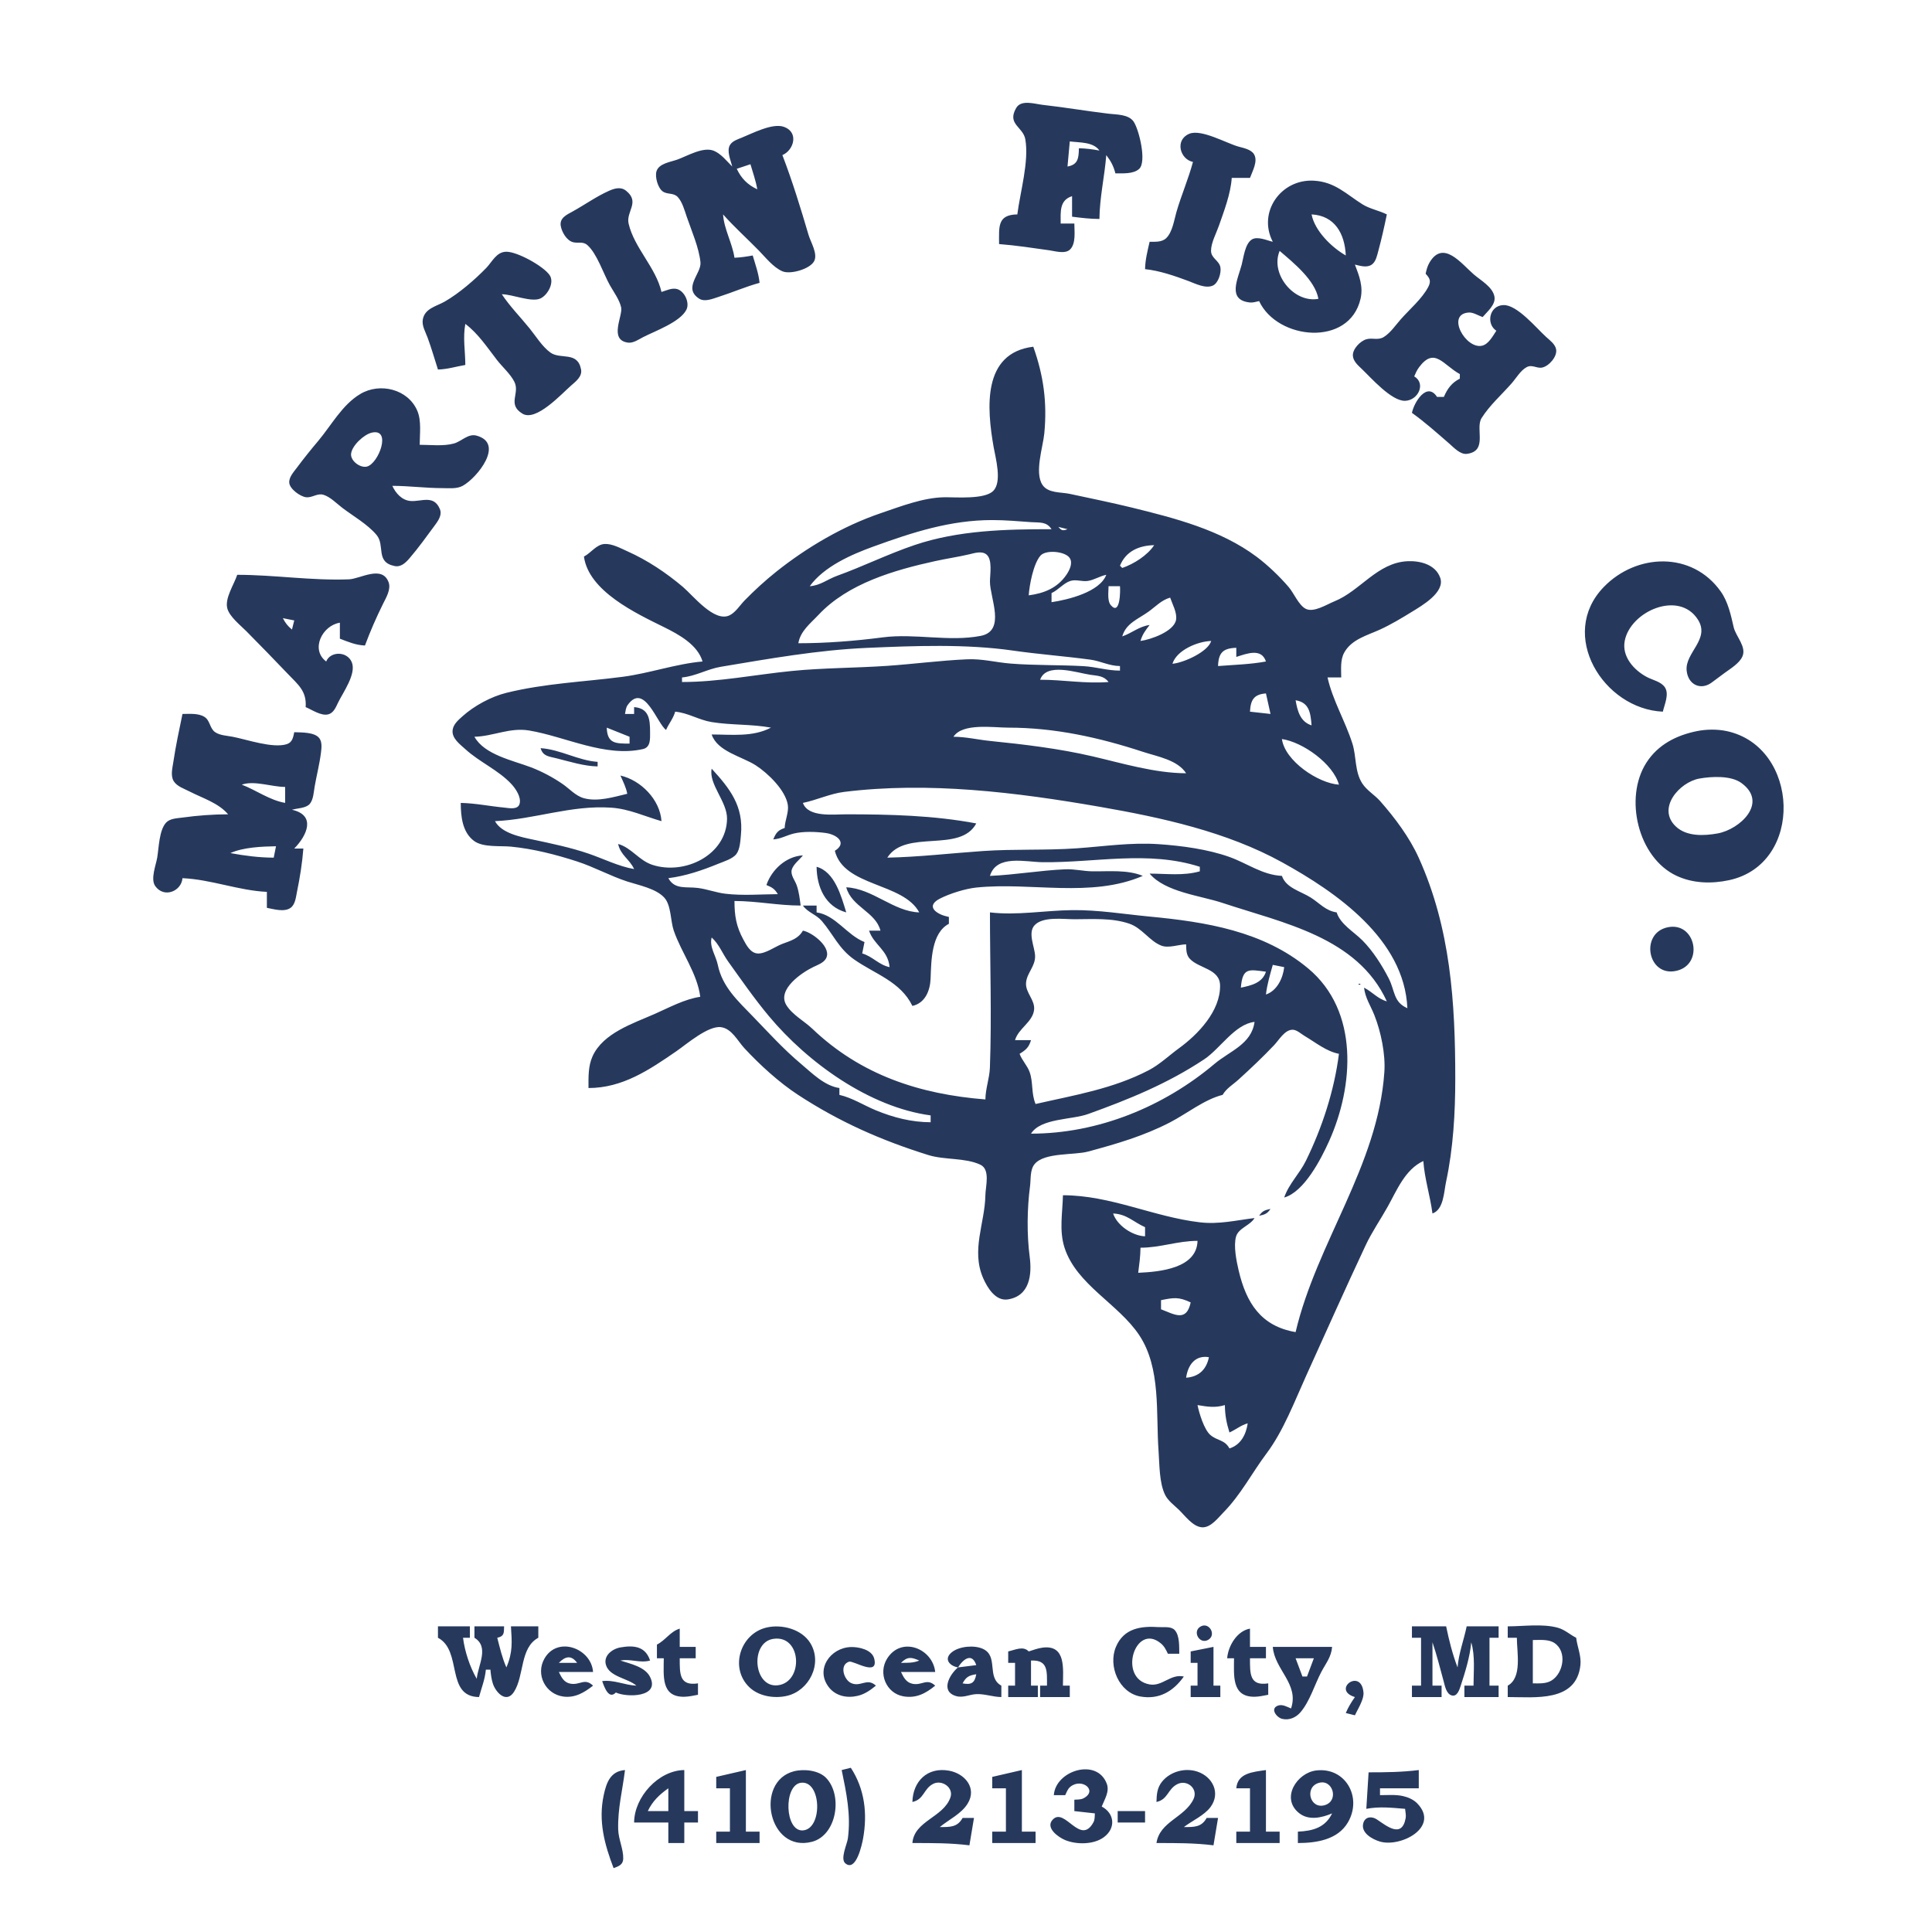 <?xml version="1.0" standalone="yes"?>
<svg xmlns="http://www.w3.org/2000/svg" width="847" height="847">
<path style="fill:#26395d; stroke:none;" d="M446 94C437.143 94.106 438 99.543 438 107C445.334 107.579 452.713 108.691 460 109.729C462.613 110.101 466.99 111.481 469.142 109.357C471.774 106.759 470.998 101.345 471 98L465 98C465.003 92.907 464.37 87.778 470 86L470 95C474.037 95.51 477.92 95.989 482 96C482.078 86.61 484.263 77.343 485 68C487.011 70.627 488.175 72.798 489 76C492.181 75.974 496.841 76.369 499.397 74.062C502.842 70.951 499.328 56.712 496.987 53.314C494.745 50.062 489.488 50.263 486 49.845C476.317 48.685 466.685 47.038 457 45.95C453.578 45.565 447.704 43.562 445.514 47.318C441.324 54.502 448.56 55.555 449.512 61.108C451.189 70.888 447.242 84.17 446 94M321 73C318.643 70.652 316.142 67.434 313 66.121C308.324 64.168 301.367 68.362 297 69.946C294.063 71.011 288.81 71.623 287.788 75.144C287.076 77.596 288.422 82.437 290.563 83.938C292.625 85.382 295.296 84.391 297.16 86.407C299.148 88.558 300.132 92.284 301.062 95C303.164 101.134 306.429 108.539 307.092 114.982C307.597 119.895 299.218 126.227 306.513 130.933C308.95 132.505 312.552 130.944 315 130.164C321.034 128.24 326.906 125.667 333 124C332.586 119.843 331.158 116.002 330 112C327.314 112.501 324.73 112.883 322 113C321.048 106.554 317.399 100.433 317 94C321.924 99.561 327.502 104.542 332.69 109.856C335.692 112.93 338.981 117.189 343.001 118.933C346.446 120.427 354.98 118 356.879 114.581C358.679 111.34 355.403 106.154 354.475 103C351.034 91.319 347.369 79.344 343 68C348.011 65.873 350.322 58.035 343.736 55.628C338.646 53.768 329.711 58.553 325.005 60.429C323.289 61.113 321.101 61.838 320.068 63.499C318.425 66.14 320.375 70.267 321 73M523 71C521.001 78.478 517.888 85.573 515.742 93C514.721 96.529 514.033 101.727 511.276 104.397C509.36 106.253 506.452 105.971 504 106C503.071 110.063 502.089 113.806 502 118C508.278 118.629 515.086 120.982 521 123.193C524.015 124.32 528.437 126.637 531.686 125.218C534.134 124.148 535.501 119.582 535.022 117.129C534.446 114.176 530.917 113.191 530.927 109.946C530.937 106.407 533.215 102.299 534.366 99C536.643 92.472 539.561 84.891 540 78L548 78C549.057 75.065 551.647 70.617 549.731 67.56C548.441 65.501 545.158 64.877 542.999 64.282C537.719 62.828 526.65 56.464 521.394 58.644C514.985 61.301 517.25 69.8 523 71M482 66C478.975 65.438 476.078 65.064 473 65C472.895 69.31 472.657 72.191 468 73L469 62C473.4 62.556 479.291 62.166 482 66M329 72C330.06 75.665 331.361 79.24 332 83C327.764 81.023 324.977 78.236 323 74L329 72M558 106C555.406 105.407 551.173 103.394 548.702 105.068C545.792 107.039 545.191 112.871 544.371 116C542.73 122.264 537.816 131.553 547.956 132.608C549.324 132.75 550.692 132.281 552 132C560.003 149.112 591.592 152.191 596.471 130.999C597.709 125.622 595.904 120.943 594 116C596.31 116.542 599.281 117.521 601.437 115.968C603.218 114.685 603.726 111.98 604.265 109.999C605.695 104.742 606.899 99.336 608 94C604.606 92.293 600.492 91.574 597.326 89.585C590.149 85.077 585.243 79.729 576 79.21C561.586 78.401 551.246 93.02 558 106M290 128C287.537 117.235 278.037 108.664 275.587 98.039C274.357 92.703 280.754 88.642 274.467 83.618C272.172 81.784 269.441 82.563 267 83.649C261.429 86.127 256.327 89.81 250.99 92.746C248.423 94.159 245.251 95.562 245.836 99.043C246.286 101.716 248.388 105.383 251.13 106.157C253.402 106.798 255.504 105.696 257.502 107.447C261.708 111.134 264.582 120.062 267.35 125C269.013 127.969 271.625 131.449 272.324 134.816C273.09 138.506 266.791 149.081 275.34 150.211C277.646 150.516 280.058 148.774 282 147.777C287.187 145.115 298.177 141.203 300.918 135.787C302.465 132.732 300.128 127.687 296.872 126.732C294.662 126.084 292.077 127.359 290 128M590 112C583.762 108.428 576.401 101.223 575 94C585.214 94.531 589.565 102.474 590 112M192 162C196.186 161.902 199.916 160.692 204 160C203.983 153.838 202.868 148.12 204 142C209.635 146.222 213.609 152.326 217.885 157.834C220.275 160.913 223.651 163.816 225.454 167.286C228.138 172.451 222.181 177.179 229.044 181.353C235.013 184.982 246.175 172.686 250.42 168.985C252.449 167.216 255.313 165.055 254.744 161.997C253.221 153.809 245.727 157.781 241.286 154.553C237.704 151.95 234.961 147.415 232.197 144C228.137 138.985 223.574 134.381 220 129C224.642 129.013 232.921 132.636 236.87 130.872C240.082 129.437 243.186 123.897 240.968 120.63C238.278 116.67 226.808 110.346 222.005 110.361C217.627 110.375 215.809 114.751 213.157 117.485C208.113 122.684 201.275 128.586 194.989 132.204C191.364 134.292 186.28 135.146 185.368 140.001C184.846 142.778 186.548 145.527 187.469 148.039C189.148 152.618 190.513 157.357 192 162M561 110C567.158 115.269 576.501 122.79 578 131C567.457 133.027 556.726 120.207 561 110M625 120C626.803 121.945 627.528 123.203 626.139 125.835C623.402 131.018 617.953 135.609 614.091 139.999C611.856 142.54 609.59 145.926 606.674 147.738C604.135 149.316 601.751 147.988 599.093 148.713C596.38 149.453 592.861 153.035 593.113 156.039C593.311 158.387 595.338 160.164 596.931 161.675C600.991 165.528 610.007 175.9 616 175.718C621.734 175.545 625.257 168.117 620 165C620.658 163.525 621.157 162.303 622.132 160.995C628.914 151.906 632.667 160.008 640 164L640 166C636.462 167.778 634.548 170.398 633 174L630 174C625.608 167.219 619.958 176.258 619 181C624.672 185.048 630.032 189.849 635.31 194.424C637.282 196.134 640.177 199.347 643.075 198.978C652.471 197.782 646.615 187.944 649.537 183.286C653.049 177.687 658.352 173.022 662.689 168.086C664.658 165.844 666.623 162.382 669.311 160.951C671.726 159.666 673.719 161.645 676.13 161.13C679.081 160.5 682.794 156.3 682.211 153.145C681.789 150.858 679.441 149.172 677.829 147.715C673.623 143.914 665.112 133.522 659.09 133.748C652.889 133.98 651.405 141.98 656 145C654.537 147.203 652.635 150.834 649.829 151.539C642.633 153.346 633.678 137.583 644.013 137.008C645.882 136.905 648.249 138.421 650 139C652.035 136.59 655.847 133.542 655.168 129.997C654.357 125.76 649.174 122.933 646.171 120.349C640.72 115.661 632.743 104.923 626.724 115.069C625.768 116.68 625.412 118.207 625 120M256 244C258.066 259.191 278.885 268.91 291.075 274.925C297.559 278.125 305.838 282.629 308 290C296.326 291.018 284.717 295.184 273 296.711C255.848 298.945 238.919 299.576 222.039 303.73C215.307 305.387 207.886 309.414 202.734 314.043C200.961 315.636 198.817 317.449 198.448 319.949C197.903 323.64 201.655 326.289 204.018 328.449C210.229 334.126 218.54 337.632 224.211 343.746C226.067 345.748 228.613 349.479 227.79 352.413C227.019 355.164 223.049 354.242 220.999 354.046C214.659 353.439 208.375 352.132 202 352C202.016 357.822 202.655 364.863 207.836 368.682C211.812 371.613 219.308 370.715 224 371.17C233.752 372.114 243.689 374.647 253 377.671C260.552 380.124 267.588 384.06 275.09 386.49C280.022 388.087 287.635 389.534 291.258 393.559C294.293 396.931 293.924 403.784 295.383 408C298.748 417.723 305.651 426.642 307 437C300.028 438.044 293.416 441.697 287 444.526C277.634 448.656 264.422 452.871 259.799 463.039C257.788 467.464 258.001 472.261 258 477C272.907 476.99 284.594 469.071 296.464 460.906C300.887 457.863 310.388 449.606 316.039 450.309C320.782 450.898 323.384 456.337 326.296 459.485C333.045 466.78 341.555 474.559 349.87 479.988C368.08 491.879 386.294 499.916 407 506.385C414.076 508.596 423.115 507.484 429.771 510.6C434.272 512.707 432.062 520.076 431.997 524C431.791 536.297 425.649 548.062 431.04 560.385C432.854 564.532 436.475 570.514 441.855 569.668C451.547 568.144 452.431 558.665 451.424 551C450.134 541.17 450.282 529.818 451.576 520C451.981 516.925 451.489 512.843 453.603 510.317C457.93 505.149 470.841 506.516 476.996 504.856C489.495 501.487 501.441 498.017 513 492.023C520.29 488.243 528.074 481.969 536 480C537.729 477.068 540.487 475.561 543 473.275C548.418 468.349 553.603 463.453 558.638 458.138C560.745 455.914 563.208 451.462 566.676 451.442C568.521 451.432 570.5 453.326 572.015 454.218C576.852 457.066 581.44 460.922 587 462C584.954 478.108 579.65 494.372 572.5 508.924C569.732 514.558 565.013 519.021 563 525C571.726 522.566 579.152 508.145 582.699 500.246C593.474 476.249 595.957 443.318 573.537 424.59C553.881 408.17 528.578 404.169 504 401.83C492.621 400.747 481.465 398.867 470 399.004C458.069 399.146 445.916 401.407 434 400C434 422.618 434.804 445.399 433.981 468C433.807 472.784 432.053 477.16 432 482C403.334 479.738 377.459 471.369 356.13 451.012C352.571 447.614 347.342 444.91 344.731 440.624C340.527 433.72 351.723 426.227 356.714 423.87C358.453 423.048 360.876 422.155 361.968 420.465C365.145 415.55 356.016 408.676 352 408C349.94 411.564 346.759 412.383 343 413.787C339.858 414.961 335.46 418.263 332.093 418.007C328.981 417.77 327.223 414.36 325.921 411.961C322.766 406.15 322.001 401.525 322 395C331.74 395.006 341.23 397 351 397C350.62 394.01 350.267 390.895 349.251 388.039C348.507 385.949 346.457 383.575 347.121 381.235C347.771 378.943 350.569 376.856 352 375C344.701 375.4 338.354 381.164 336 388C338.513 389.037 339.617 389.683 341 392C333.408 392.058 325.565 392.721 318 391.816C313.941 391.33 310.067 389.819 306 389.289C300.86 388.62 295.841 390.152 293 385C300.697 384.022 307.832 381.572 315 378.64C317.373 377.67 321.219 376.526 322.825 374.416C324.434 372.302 324.583 368.551 324.83 366C326.051 353.391 319.954 345.68 312 337C310.61 343.806 318.861 351.458 318.737 359C318.477 374.878 300.156 383.777 286 379.15C280.12 377.228 276.837 371.648 271 370C272.012 374.887 276.025 376.687 278 381C271.147 379.82 264.58 376.481 258 374.228C250.299 371.592 241.969 369.849 234.015 368.155C228.313 366.941 219.926 365.362 217 360C234.282 359.246 250.319 352.872 268 354.09C275.839 354.629 282.587 357.885 290 360C289.365 350.569 280.978 342.054 272 340C273.186 342.717 274.431 345.068 275 348C269.149 349.375 262.084 351.614 256 349.941C252.352 348.937 249.732 345.852 246.715 343.76C242.496 340.835 237.518 338.189 232.715 336.366C224.842 333.377 212.358 330.89 208 323C216.269 322.806 223.476 318.824 232 320.26C247.955 322.948 265.311 332.127 281.852 328.4C285.323 327.618 284.994 323.828 284.998 320.999C285.008 315.267 284.492 310.516 278 310L278 313L274 313C274.273 311.658 274.344 310.246 275.178 309.079C282.448 298.915 288.076 317.264 292 320C293.24 317.185 295.18 314.986 296 312C301.674 312.512 306.367 315.644 312 316.562C320.647 317.97 329.423 317.408 338 319C329.975 323.206 320.813 322 312 322C314.479 329.478 325.284 331.633 331.33 335.529C336.605 338.927 344.449 346.464 345.397 352.965C345.861 356.14 344.097 359.716 344 363C341.052 363.968 340.184 365.141 339 368C342.404 367.764 344.806 366.193 348.039 365.414C352.197 364.413 357.771 364.617 361.996 365.188C366.913 365.853 371.585 369.507 366 373C369.974 388.837 395.903 386.819 403 400C391.688 399.639 382.615 389.538 371 389C373.373 397.665 383.868 399.718 386 408L381 408C383.1 414.352 389.313 416.389 390 424C385.29 423.03 382.545 419.289 378 418L379 413C371.278 409.951 366.357 401.189 358 400L358 397L352 397C354.101 400.042 357.84 400.898 360.286 403.765C365.355 409.703 367.711 415.891 374.478 420.647C383.554 427.024 394.803 430.292 400 441C405.539 439.802 407.776 434.37 407.981 428.985C408.275 421.272 408.271 409.043 416 405L416 402C414.949 401.709 413.857 401.504 412.845 401.074C408.456 399.211 407.249 396.448 412.024 393.978C416.317 391.758 423.209 389.611 428 389.108C451.788 386.613 478.305 393.804 501 384C494.412 381.21 486.042 382.08 479 381.996C474.981 381.948 471.009 380.928 467 381.104C455.979 381.589 445.007 383.527 434 384C436.852 374.519 449.577 377.908 457 377.996C480.199 378.272 503.295 372.74 526 380L526 382C518.68 384.052 511.532 383 504 383C510.841 391.133 526.267 392.621 535.911 395.831C562.48 404.675 595.067 410.758 608 439C603.955 437.875 601.649 434.829 598 433C598.57 437.645 600.873 440.854 602.548 445.09C605.43 452.378 607.448 462.194 606.911 470C604.079 511.157 577.29 544.592 568 584C552.812 581.418 546.369 571.219 543.039 557C542.079 552.901 540.715 546.257 541.889 542.13C542.951 538.396 548.031 537.309 550 534C541.911 534.986 534.372 536.85 526.039 535.871C505.607 533.471 487.004 524.014 466 524C465.842 531.645 464.263 539.472 466.698 547C471.949 563.227 490.3 571.593 499.434 585.325C509.064 599.801 506.705 619.538 507.911 636C508.336 641.795 508.171 650.235 510.857 655.486C512.12 657.955 514.739 659.902 516.714 661.781C519.44 664.375 522.883 669.295 526.926 669.577C530.778 669.846 534.016 665.439 536.424 662.985C544.052 655.212 548.883 645.688 555.341 637.079C562.666 627.315 567.607 614.211 572.651 603.089C581.308 584.005 589.779 564.951 598.679 546C601.479 540.038 605.186 534.727 608.384 529C612.446 521.727 616.009 512.683 624 509C624.506 516.616 627.011 524.341 628 532C632.953 530.258 632.981 522.673 633.985 518C637.105 503.477 638 487.812 638 473C638 439.505 635.971 407.009 621.974 376.039C617.946 367.127 611.539 358.555 605.089 351.235C602.664 348.484 599.267 346.585 597.239 343.482C593.86 338.311 594.705 331.67 592.907 326C589.793 316.18 584.239 307.039 582 297L588 297C588 293.425 587.516 289.35 589.314 286.104C592.541 280.279 599.365 278.573 604.911 276.046C609.773 273.831 614.53 270.963 619.075 268.166C623.331 265.546 633.673 259.634 631.392 253.275C629.289 247.41 622.473 245.766 617 246.044C603.747 246.718 596.351 259.065 584.999 263.633C581.748 264.942 575.888 268.729 572.394 266.88C569.336 265.261 567.258 260.061 565.005 257.416C561.068 252.795 555.765 247.721 550.907 244.09C535.055 232.243 514.914 227.112 496 222.475C487.126 220.299 477.945 218.454 469 216.517C465.186 215.691 459.506 216.303 457.028 212.581C453.427 207.173 457.262 195.97 457.83 190C459.125 176.404 457.51 164.7 453 152C430.546 154.753 432.631 178.957 435.615 196C436.452 200.782 439.445 211.294 435.397 215.258C431.545 219.028 419.129 217.939 414 218.004C404.785 218.121 394.693 222.065 386.001 225.025C369.697 230.579 353.701 239.955 340.285 250.665C335.398 254.567 330.8 258.78 326.428 263.25C324.414 265.31 322.422 268.577 319.741 269.806C313.052 272.871 303.868 261.09 299.37 257.289C292.011 251.071 283.799 245.586 275 241.664C272.066 240.357 268.323 238.275 265.019 238.488C261.406 238.722 259.063 242.448 256 244M172 213C179.383 213 186.622 214.003 194 214C196.862 213.999 200.266 214.415 202.87 212.976C209.154 209.505 221.411 194.399 208.914 190.977C205.22 189.965 202.318 193.528 198.961 194.442C194.288 195.714 188.805 195 184 195C184 190.225 184.853 184.479 182.91 180.001C178.821 170.573 166.576 167.615 158.004 172.699C150.029 177.429 145.327 186.393 139.521 193.285C136.291 197.118 133.164 200.988 130.176 205.015C128.808 206.857 126.598 209.177 126.817 211.671C127.057 214.41 131.631 217.687 134.171 217.992C136.882 218.317 139.067 216.087 141.83 216.927C144.777 217.823 147.604 220.757 150.004 222.59C154.833 226.278 161.169 229.837 165.087 234.529C168.95 239.154 164.458 246.412 172.975 248.154C175.818 248.735 177.865 246.677 179.572 244.695C183.349 240.309 186.886 235.378 190.329 230.714C191.87 228.626 193.985 225.913 192.839 223.174C190.159 216.769 184.702 220.002 180.004 219.637C176.176 219.34 173.456 216.196 172 213M162.995 189.673C171.823 187.654 166.017 203.221 160.87 204.546C157.957 205.296 153.558 202.032 153.917 198.911C154.334 195.294 159.564 190.458 162.995 189.673M461 232C440.951 232 420.225 232.452 401 238.938C389.361 242.865 378.448 248.297 366.961 252.445C362.676 253.993 359.669 256.676 355 257C361.266 248.354 373.205 243.125 383 239.576C400.119 233.374 416.611 228 435 228C440.76 228 446.279 228.507 452 228.911C455.809 229.179 458.78 228.575 461 232M468 232C465.954 232.751 465.404 232.656 464 231L468 232M506 239C503 243.514 497.105 247.234 492 249L491 248C493.632 241.597 499.369 239.156 506 239M350 282C350.895 276.633 355.277 273.349 358.849 269.54C371.766 255.766 392.111 249.917 410 245.986C414.988 244.89 420.042 244.162 425 243C427.236 242.476 430.337 241.441 432.397 243.032C435.227 245.218 433.995 251.883 434 255C434.012 262.189 441.122 276.604 429.946 278.772C416.101 281.457 401.028 277.583 387 279.424C374.927 281.01 362.187 282 350 282M451 261C451.307 256.377 453.061 247.143 456.139 243.603C458.485 240.906 466.927 241.662 468.932 244.589C470.484 246.854 468.842 250.042 467.525 251.982C463.589 257.778 457.673 260.133 451 261M729 312C729.708 308.903 731.835 304.413 729.958 301.418C728.342 298.842 724.525 298.156 722.004 296.815C716.328 293.795 710.985 287.891 712.282 281C714.732 267.976 736.109 258.6 744.392 271.669C749.846 280.275 738.644 286.115 739.436 294C740.066 300.279 745.68 302.758 750.424 299.227L756.004 295.08C758.599 293.16 762.492 290.885 763.868 287.829C765.799 283.54 760.972 278.984 760.05 274.961C758.835 269.661 757.605 263.858 754.394 259.325C741.858 241.626 717.509 242.513 703.146 257.3C682.782 278.266 703.014 310.867 729 312M104 252C102.648 256.185 98.4 262.378 99.683 266.826C100.73 270.458 105.417 274.124 108.004 276.729C114.153 282.921 120.204 289.185 126.241 295.486C130.765 300.209 134.499 303.035 134 310C136.788 311.159 140.736 313.959 143.867 313.184C146.288 312.585 147.238 310.041 148.21 308.035C150.352 303.611 156.349 295.401 154.215 290.302C152.162 285.399 144.829 285.464 143 290C136.009 284.758 141.265 274.207 149 273L149 280C152.798 281.446 155.867 282.808 160 283C162.272 276.855 165.017 270.586 167.931 264.714C169.264 262.026 171.52 258.332 170.353 255.225C167.495 247.609 157.906 253.785 152.999 253.981C136.792 254.626 120.269 252 104 252M485 252C482.152 259.516 468.36 262.912 461 264L461 260C463.983 258.675 466.23 255.641 469.289 254.678C471.753 253.903 474.388 255.079 476.91 254.687C479.718 254.25 482.179 252.56 485 252M491 257C491.182 258.551 491.201 270.199 487.012 265.338C485.337 263.394 486.002 259.365 486 257L491 257M513 262C513.975 264.889 516.152 268.667 515.578 271.787C514.645 276.862 504.447 280.408 500 281C500.806 278.146 502.183 276.34 504 274C499.381 274.616 496.284 277.519 492 279C493.673 273.181 498.951 271.455 503.561 268.127C506.771 265.809 509.151 263.115 513 262M129 272L128 276C126.086 274.394 125.163 273.217 124 271L129 272M531 281C529.606 285.786 518.856 290.593 514 291C515.886 284.99 525.046 281.193 531 281M491 292L491 294C485.444 293.996 480.447 292.347 475 292.043C464.371 291.451 453.606 291.759 443 290.907C436.497 290.384 430.663 288.748 424 289.039C412.29 289.552 400.684 291.11 389 291.911C375.035 292.867 360.94 292.777 347 294.171C331.016 295.769 315.069 299 299 299L299 297C304.931 296.465 310.106 293.309 316 292.324C337.167 288.787 358.505 284.981 380 284.039C400.756 283.131 423.431 282.251 444 285.208C455.26 286.827 466.697 287.665 477.985 289.188C482.595 289.81 486.185 291.947 491 292M542 284L542 288C546.696 286.511 553.009 284.002 555 290C548.14 291.273 540.956 291.451 534 292C534.19 286.16 536.16 284.19 542 284M486 299C475.69 299.814 466.283 298.001 456 298C458.72 290.263 472.081 294.964 478 295.83C481.318 296.316 483.895 296.234 486 299M555 304L557 313L548 312C548.283 306.856 549.668 304.412 555 304M575 318C570.065 316.446 568.821 311.767 568 307C574.022 307.96 574.568 312.585 575 318M80 313C78.565 319.958 77.038 326.977 76.004 334C75.614 336.651 74.644 340.085 76.194 342.526C77.629 344.787 80.738 345.772 83.001 346.941C88.752 349.912 95.758 351.979 100 357C93.388 357.004 86.55 357.518 80 358.425C77.696 358.744 74.564 358.793 72.857 360.603C69.743 363.905 69.649 371.706 68.919 376C68.356 379.308 65.904 385.399 68.042 388.436C71.903 393.918 79.554 390.724 80 385C92.46 385.536 104.614 390.434 117 391L117 398C120.037 398.564 124.673 400.011 127.436 397.972C129.472 396.47 129.73 393.278 130.199 391C131.488 384.733 132.497 378.378 133 372L129 372C134.639 366.25 138.652 357.381 128 355C130.32 354.304 134.198 354.374 135.836 352.397C137.394 350.514 137.525 347.307 137.919 345C138.771 340.004 140.09 335.028 140.71 330C140.956 328.004 141.304 325.319 139.972 323.6C137.886 320.907 132.066 321.132 129 321C128.549 323.163 128.206 325.433 125.772 326.228C119.67 328.223 108.213 324.196 102 323C99.585 322.535 96.394 322.422 94.317 320.987C91.904 319.32 92.169 315.917 89.683 314.318C86.977 312.578 83.063 313.008 80 313M276 323L276 326C269.821 325.995 266.23 325.993 266 319L276 323M520 339C506.325 338.962 492.263 334.682 479 331.593C464.256 328.159 449.041 326.358 434 324.829C428.571 324.278 423.504 323.015 418 323C421.978 316.858 435.49 319 442 319C462.393 319 481.83 323.294 501.17 329.638C507.432 331.692 516.227 333.14 520 339M744 320.514C734.945 322.338 726.843 326.44 721.746 334.425C711.899 349.852 718.11 376.067 735.001 383.954C742.201 387.316 750.359 387.514 758 385.88C791.17 378.784 788.977 327.338 757 320.518C752.896 319.642 748.108 319.686 744 320.514M587 344C577.891 343.39 563.31 333.606 562 324C571.185 325.337 584.496 334.866 587 344M237 328C238.048 331.582 240.607 331.603 244 332.454C249.744 333.893 256.102 335.907 262 336L262 334C253.539 333.445 245.616 328.548 237 328M745 341.329C750.324 340.377 758.807 339.928 763.38 343.228C775.412 351.911 762.786 363.619 753 365.384C747.098 366.449 739.502 366.808 734.768 362.401C726.148 354.377 736.321 342.883 745 341.329M125 345L125 352C118.141 350.777 112.426 346.468 106 344C111.41 342.06 119.149 344.984 125 345M617 442C610.801 439.297 611.617 434.414 608.866 429.015C605.923 423.239 601.875 416.881 597.29 412.275C593.519 408.486 587.617 405.197 586 400C581.206 399.305 578.66 396.069 574.729 393.55C570.289 390.704 563.83 389.359 562 384C553.381 383.558 546.86 378.509 539 375.7C529.486 372.299 518.058 370.778 508 370.09C495.733 369.249 484.092 371.063 472 371.91C458.366 372.866 444.627 372.156 431 373.09C417.05 374.045 402.98 375.711 389 376C397.049 363.317 420.912 374.179 428 361C409.395 357.472 390.059 357 371 357C365.352 357 354.262 358.435 352 352C358.02 350.763 363.914 347.943 370 347.185C407.088 342.568 445.574 347.353 482 353.679C509.128 358.391 537.827 364.637 562.17 378.088C585.854 391.176 615.697 411.742 617 442M121 371L120 376C113.632 375.982 107.259 375.163 101 374C106.74 371.423 114.732 371.129 121 371M358 380C358.079 388.811 361.757 397.485 371 400C368.785 392.814 365.954 382.195 358 380M520 414C520.074 416.246 519.969 418.541 521.603 420.314C525.608 424.66 534.768 424.655 534.887 432.019C535.068 443.237 525.211 453.491 516.924 459.519C512.516 462.726 508.439 466.679 503.576 469.211C487.886 477.383 470.979 480.117 454 484C452.045 479.367 453.018 474.588 451.412 470.039C450.381 467.12 448.075 464.942 447 462C449.797 460.27 451.064 459.158 452 456L445 456C446.451 450.896 452.653 448.133 453.337 442.826C453.901 438.458 449.585 435.326 449.817 431.015C450.055 426.604 453.972 423.698 453.785 418.999C453.63 415.083 450.452 408.929 453.607 405.589C457.293 401.687 466.197 403 471 403C478.942 403 487.347 402.328 494.999 404.912C500.761 406.857 503.878 412.527 509.129 414.569C512.291 415.798 516.655 414.095 520 414M731.015 406.549C718.828 409.219 722.353 428.516 734.986 425.605C747.233 422.783 743.397 403.836 731.015 406.549M312 411C315.293 413.988 316.665 417.956 319.224 421.525C324.989 429.568 330.74 437.876 337.1 445.49C354.123 465.869 381.172 485.384 408 489L408 492C399.671 491.977 391.692 489.948 384 486.772C378.702 484.585 373.588 481.267 368 480L368 477C361.406 476.035 355.967 470.442 350.985 466.252C343.455 459.917 337.031 452.82 330.234 445.781C323.536 438.845 316.676 432.699 314.687 423C313.857 418.957 310.881 415.079 312 411M558 423L563 424C562.459 428.884 559.852 434.348 555 436C555.462 431.713 556.836 427.125 558 423M555 426C553.46 430.88 548.675 432.027 544 433C544.742 424.007 547.584 425.057 555 426M595.667 431.333C595.222 431.778 596.278 431.722 596.333 431.667C596.778 431.222 595.722 431.278 595.667 431.333M550 448C548.686 457.803 539.146 460.761 532.459 466.4C510.145 485.214 481.385 497 452 497C456.246 490.187 469.834 490.984 477 488.406C495.048 481.913 511.903 475.046 527.907 464.421C534.981 459.724 541.341 448.987 550 448M552 533C554.543 532.474 555.535 532.122 557 530C554.457 530.526 553.465 530.878 552 533M502 538L502 542C496.542 541.821 489.734 537.298 488 532C494.088 532.284 496.791 535.689 502 538M525 544C524.71 555.969 508.752 557.58 499 558C499.467 554.305 499.969 550.735 500 547C508.76 547 516.219 544 525 544M522 571C520.151 579.695 514.864 576.249 509 574L509 570C514.533 568.868 516.819 568.51 522 571M530 595C528.88 600.453 525.569 603.577 520 604C520.801 598.362 523.983 594.012 530 595M537 616C537.015 620.325 537.716 623.884 539 628C541.815 626.76 544.014 624.82 547 624C546.282 628.94 543.939 633.46 539 635C536.851 631.065 533.646 631.736 530.589 629.062C527.874 626.688 525.696 619.494 525 616C529.437 616.714 532.595 617.293 537 616M526.318 713.086C522.56 715.256 525.924 721.083 529.682 718.914C533.44 716.744 530.076 710.917 526.318 713.086M192 713L192 718C202.867 723.699 195.209 743.824 210 744C211.107 739.943 212.629 736.222 213 732L215 732C215.181 734.071 215.424 736.001 216.044 738C217.245 741.873 221.943 747.059 225.362 741.682C229.898 734.55 227.889 722.363 236 718L236 713L224 713C224.437 719.875 224.853 724.371 222 731C220.134 726.784 219.154 722.447 218 718C221.054 717.346 220.936 715.993 221 713L208 713L208 718C214.626 722.057 209.604 729.94 209 736C205.986 730.797 203.732 723.977 203 718L206 718L206 713L192 713M336 713.532C324.521 716.267 319.773 731.227 328.471 739.646C332.657 743.699 339.475 744.746 345 743.471C354.68 741.236 360.738 729.47 355.312 720.443C351.573 714.223 342.728 711.93 336 713.532M519 735C513.193 733.705 509.591 739.44 504.005 738.461C489.89 735.99 497.617 711.189 508.851 720.409C510.47 721.738 511.128 723.176 512 725L517 725C516.937 721.963 517.227 717.055 515.012 714.642C513.39 712.876 510.151 713.485 508 713.336C500.164 712.791 492.659 713.839 489.228 722.001C485.695 730.406 490.563 742.111 500 743.772C508.161 745.209 514.429 741.466 519 735M619 713L619 718L623 718L623 739L619 739L619 744L632 744L632 739L628 739L628 720C629.897 725.559 631.339 731.326 632.885 736.999C633.427 738.988 634.011 742.484 636.31 743.248C638.83 744.086 639.844 740.698 640.405 738.981C642.362 732.998 644.453 726.262 645 720C646.778 726.014 646 732.757 646 739L642 739L642 744L657 744L657 739L653 739L653 718L657 718L657 713L643 713C641.75 719.042 639.504 724.826 639 731C636.779 725.199 635.255 719.082 634 713L619 713M661 713L661 718L665 718C665 724.422 667.412 735.464 661 739L661 744C672.94 744 691.098 746.358 692.863 730C693.307 725.878 691.49 722.026 691 718C688.256 716.619 686.017 714.457 682.982 713.613C676.264 711.747 667.934 713 661 713M288 721L288 727L291 727C291 734.561 289.642 744.054 299.995 743.87C302.018 743.834 304.02 743.367 306 743L306 738C297.751 739.268 298.001 733.701 298 727L305 727L305 722L298 722L298 714C293.822 715.284 291.834 719.045 288 721M538 727L541 727C541 734.406 539.853 743.974 549.995 743.867C552.015 743.846 554.024 743.367 556 743L556 738C547.752 739.268 548.001 733.701 548 727L555 727L555 722L548 722L548 714C542.363 714.969 538.415 721.562 538 727M339.015 718.488C351.532 716.582 352.377 737.505 341.011 738.833C330.283 740.085 328.678 720.062 339.015 718.488M672 738L672 719C674.998 719.008 678.878 718.555 681.501 720.318C687.142 724.109 685.39 733.522 680.25 736.721C677.78 738.259 674.79 737.99 672 738M260 739C256.221 735.43 254.358 738.924 250.019 738.124C247.225 737.609 246.094 735.268 245 733L260 733C259.31 722.723 244.471 717.02 238.688 727.133C234.68 734.143 239.174 742.769 247.001 743.786C252.114 744.45 256.142 742.02 260 739M279 739C273.773 738.758 269.25 736.363 264 737C264.921 739.643 266.893 745.256 270 742C274.657 744.24 289.586 744.219 284.953 735.105C282.718 730.708 276.281 729.395 272 728C276.503 727.117 280.457 729.237 285 728C283.018 721.886 278.112 721.154 272.001 722.232C268.44 722.86 264.404 725.833 265.662 729.946C267.265 735.188 275.303 735.738 279 739M384 739C380.07 735.357 377.341 739.783 373.133 737.864C369.965 736.419 367.87 729.922 372.218 728.496C374.131 727.868 385.349 735.358 383.248 727.11C382.248 723.182 376.407 721.96 373 722.073C364.021 722.37 357.155 731.97 363.514 739.867C364.929 741.624 366.84 742.814 369.001 743.427C371.253 744.066 373.736 744.001 376 743.466C379.177 742.716 381.513 741.006 384 739M410 739C406.26 735.533 404.297 739.074 400.019 738.174C397.237 737.59 396.102 735.286 395 733L410 733C408.939 722.741 395.228 717.138 388.938 727.105C384.844 733.593 388.531 742.341 396.004 743.67C401.61 744.666 405.797 742.442 410 739M420 731C416.469 733.91 412.007 741.456 419.133 743.562C422.227 744.476 424.972 742.864 428 742.714C431.601 742.536 435.31 743.959 439 744L439 739C432.349 735.333 437.918 726.06 430.891 722.858C427.147 721.152 420.723 721.701 417.434 724.228C413.469 727.276 416.335 730.388 420 731M442 724L442 729L445 729L445 739L442 739L442 744L455 744L455 739L452 739L452 728C459.594 727.608 458.999 732.796 459 739L456 739L456 744L469 744L469 739L466 739C466 731.904 467.552 720.927 457.005 722.341C454.954 722.616 452.962 723.378 451 724C448.58 721.468 445.145 723.283 442 724M522 724L522 729L525 729L525 739L522 739L522 744L535 744L535 739L532 739L532 722L522 724M558 722C558.757 731.992 569.661 738.263 566 749C564.326 748.308 562.209 747.066 560.318 747.732C556.633 749.03 559.654 752.927 562.059 753.548C565.114 754.336 568.172 752.982 570.15 750.656C574.28 745.796 576.312 738.615 579.262 733.004C581.279 729.169 583.665 726.421 584 722L558 722M253 729L245 729C247.855 726.087 250.464 725.501 253 729M403 728C400.387 729.098 397.836 728.993 395 729C397.773 726.256 399.505 726.423 403 728M428 730L420 731C422.334 727.269 426.146 724.423 428 730M576 727L573 735L571 735L568 727L576 727M428 734C427.331 737.855 425.793 738.723 422 738C423.556 735.15 424.793 734.497 428 734M594 744C592.402 746.303 591.073 748.419 590 751L594 752C594.929 749.998 596.126 748.05 596.928 745.995C597.41 744.761 597.875 743.355 597.758 742.005C596.805 730.932 583.555 740.827 594 744M369 776C371.064 786.047 373.111 795.596 371.71 806C371.368 808.536 368.234 814.943 370.617 816.917C375.379 820.864 377.972 808.288 378.384 806C380.349 795.082 379.092 784.325 373 775L369 776M269 819C271.129 818.214 273.147 817.572 273.228 814.891C273.352 810.716 271.121 806.328 271.015 802C270.787 792.749 272.907 784.961 274 776C267.712 776.497 265.886 781.305 264.669 787C262.242 798.358 265.011 808.545 269 819M278 799L293 799L293 808L300 808L300 799L306 799L306 794L300 794L300 776C288.616 776.134 278.039 787.905 278 799M314 779L314 784L320 784L320 803L314 803L314 808L333 808L333 803L327 803L327 776L314 779M348.001 776.558C330.723 781.087 336.808 812.472 355.999 807.442C366.811 804.608 369.558 787.225 362.235 779.51C358.953 776.052 352.392 775.407 348.001 776.558M400 790C405.163 788.877 404.841 784.23 409.109 782.047C412.912 780.102 418.183 783.647 416.673 788.001C413.624 796.788 400.77 798.228 400 808C408.421 808 416.644 807.944 425 809L427 797L422 797C419.711 801.151 416.421 800.984 412 801C415.984 797.701 421.451 795.222 424.231 790.7C428.427 783.876 422.983 777.502 416 776.265C406.49 774.579 400.211 781.026 400 790M435 779L435 784L441 784L441 803L435 803L435 808L454 808L454 803L448 803L448 776L435 779M462 787L467 787C467.663 785.625 468.057 784.276 469.316 783.277C474.332 779.299 481.499 785.024 474.981 788.397C473.797 789.01 472.268 788.904 471 789L471 794L480 795C479.905 796.229 480.014 797.714 479.397 798.856C473.668 809.447 466.899 792.306 461.622 797.623C457.987 801.285 464.074 805.52 467.001 806.713C471.977 808.742 479.479 808.736 483.941 805.436C489.308 801.467 488.621 794.95 483 792C484.214 788.893 486.504 785.494 485.238 782.055C480.985 770.494 462.758 776.174 462 787M507 790C512.083 788.894 511.885 784.359 516.109 782.198C520.415 779.996 525.382 784.18 523.253 788.714C519.442 796.832 508.421 798.513 507 808C515.421 808 523.644 807.944 532 809L534 797L529 797C526.711 801.151 523.421 800.984 519 801C522.623 798.216 527.957 795.907 530.697 792.214C535.226 786.11 531.637 778.95 525 776.703C519.557 774.86 513.047 776.63 509.434 781.105C507.277 783.776 507.079 786.722 507 790M542 784L548 784L548 803L542 803L542 808L561 808L561 803L555 803L555 776C549.267 776.843 542.535 777.287 542 784M584 795C581.025 801.225 575.516 802.716 569 803L569 808C577.022 807.978 586.414 806.621 590.911 798.982C597.37 788.007 589.89 774.621 577 776.186C568.619 777.203 561.341 788.298 569.499 794.852C573.752 798.268 579.491 796.91 584 795M600 777L599 793C604.943 791.897 610.056 792.531 616 793C616.112 794.195 616.477 795.825 616.257 797.04C614.596 806.206 607.839 800.434 603.576 797.618C601.456 796.218 598.581 796.341 597.712 799.145C596.372 803.472 601.647 806.389 605.001 807.362C614.137 810.013 631.359 801.008 621.347 790.638C619.693 788.925 617.291 787.892 614.999 787.39C611.777 786.685 608.279 787 605 787L605 784L622 784L622 776C614.626 776.932 607.433 777 600 777M351.1 781.582C360.162 780.371 360.781 801.788 352.025 802.454C343.973 803.066 343.423 782.608 351.1 781.582M578.058 781.662C584.254 779.737 587.146 789.331 580.942 791.342C574.384 793.467 571.694 783.64 578.058 781.662M293 784L293 794L284 794C286.015 789.678 289.125 786.732 293 784M490 794L490 799L502 799L502 794L490 794z"/>
</svg>
